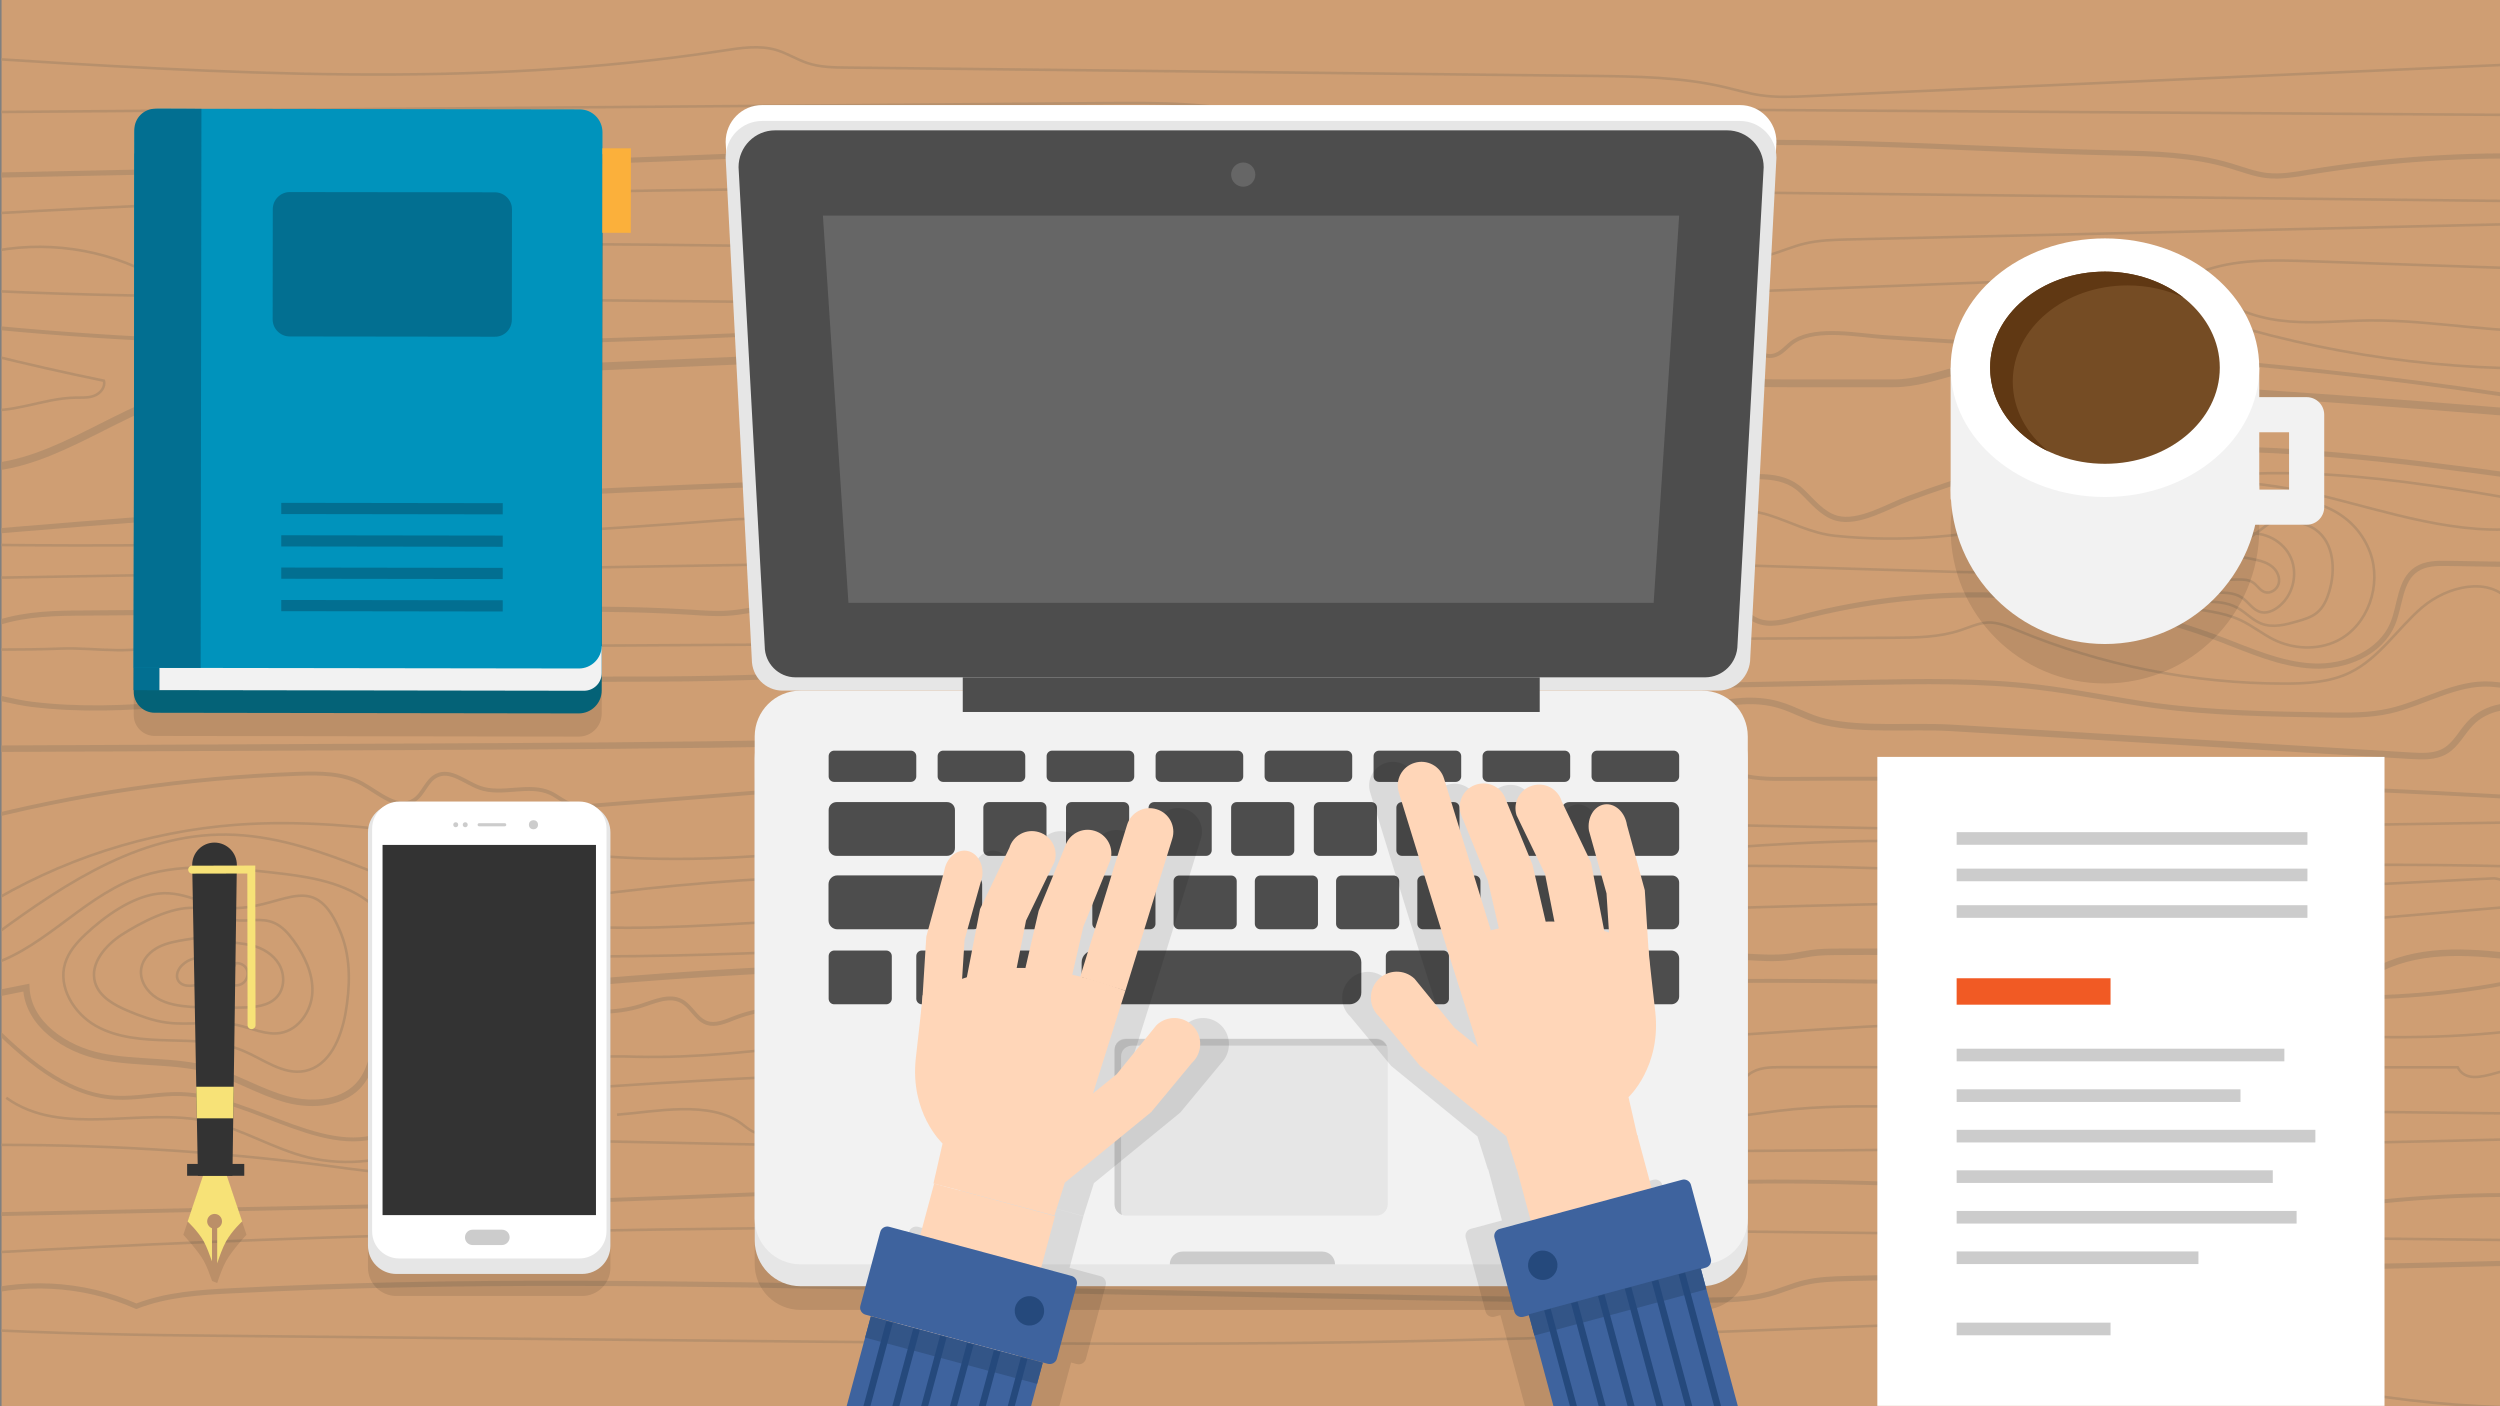 <?xml version="1.0" encoding="utf-8"?>
<!-- Generator: Adobe Illustrator 19.2.0, SVG Export Plug-In . SVG Version: 6.00 Build 0)  -->
<svg version="1.1" id="Layer_1" xmlns="http://www.w3.org/2000/svg" xmlns:xlink="http://www.w3.org/1999/xlink" x="0px" y="0px"
	 viewBox="0 0 1920 1080" style="enable-background:new 0 0 1920 1080;" xml:space="preserve">
<rect x="0" y="0" width="1920" height="1080" fill="#808080" stroke="none"/>
<style type="text/css">
	.st0{fill:#CF9E73;}
	.st1{clip-path:url(#SVGID_2_);fill:none;stroke:#B7906C;stroke-width:2;stroke-miterlimit:10;}
	.st2{clip-path:url(#SVGID_2_);fill:none;stroke:#B7906C;stroke-width:4;stroke-miterlimit:10;}
	.st3{clip-path:url(#SVGID_2_);fill:none;stroke:#B7906C;stroke-width:3;stroke-miterlimit:10;}
	.st4{clip-path:url(#SVGID_2_);fill:none;stroke:#B7906C;stroke-width:6;stroke-miterlimit:10;}
	.st5{clip-path:url(#SVGID_2_);fill:none;stroke:#B7906C;stroke-width:5;stroke-miterlimit:10;}
	.st6{fill:#FFFFFF;}
	.st7{fill:#E6E6E6;}
	.st8{fill:#4D4D4D;}
	.st9{fill:#666666;}
	.st10{opacity:0.1;}
	.st11{fill:#F2F2F2;}
	.st12{fill:#CCCCCC;}
	.st13{fill:#FFD6B8;}
	.st14{fill:#3E639E;}
	.st15{fill:#25497C;}
	.st16{fill:#335587;}
	.st17{fill:#F15A24;}
	.st18{fill:none;stroke:#F2F2F2;stroke-width:27;stroke-linecap:round;stroke-linejoin:round;stroke-miterlimit:10;}
	.st19{fill:#754C24;}
	.st20{fill:#603813;}
	.st21{fill:#333333;}
	.st22{fill:none;stroke:#F7E277;stroke-width:6.116;stroke-linecap:round;stroke-miterlimit:10;}
	.st23{fill:#F7E277;}
	.st24{fill:#046277;}
	.st25{fill:#0093BC;}
	.st26{fill:#026F91;}
	.st27{fill:#FBB03B;}
</style>
<rect x="1.2" y="-0.2" class="st0" width="1920" height="1080"/>
<g>
	<defs>
		<rect id="SVGID_1_" x="1.2" y="-0.2" width="1920" height="1080"/>
	</defs>
	<clipPath id="SVGID_2_">
		<use xlink:href="#SVGID_1_"  style="overflow:visible;"/>
	</clipPath>
	<path class="st1" d="M-23.3,44.1c192.9,12.2,387.6,24.3,578.6-5.2c13.7-2.1,27.9-4.4,41.2-0.4c8.2,2.5,15.6,7.3,23.8,10
		c9.5,3.1,19.6,3.3,29.6,3.4c190.7,2.1,381.4,4.2,572.1,6.4c34.5,0.4,69.3,0.8,102.8,8.7c9,2.1,17.9,4.8,27,6.1
		c12.5,1.9,25.2,1.3,37.8,0.7c192.8-8.7,385.6-17.3,578.4-26"/>
	<path class="st1" d="M-10.6,86.1c286.2-2.3,572.5-4.6,858.7-6.9c42.2-0.3,85-0.6,125.7,10.7c9.7,2.7,19.5,6,29.5,4.9
		c8.7-1,16.5-5.3,24.8-8c13.5-4.3,28-4.3,42.2-4.2c293.5,1.9,586.9,3.9,880.4,5.8"/>
	<path class="st2" d="M-32.2,135.1c73.9-1.5,147.9-3.1,221.8-4.6c13.5-0.3,27-0.6,40.5-0.8c55.1-1.1,110.2-2.3,165.4-3.8
		c153.6-4.3,305.6-12.6,458.9-18.2c65.9-2.4,131.9-2,197.9-0.2c62.9,1.7,130.8,13.2,193.3,7.1c123.6-12,253.3,0.2,378,2.8
		c30.1,0.6,60.7,1.3,89.5,10c9.2,2.7,18.2,6.3,27.8,7.4c10.7,1.2,21.4-0.7,32-2.5c60.8-10,122.6-14.1,184.2-12"/>
	<path class="st1" d="M-12.7,164.3c460.2-26.3,921.6-21.2,1382.6-16.1c195.8,2.2,391.6,4.3,587.4,6.5"/>
	<path class="st1" d="M-26.8,198.5c42.7-13.9,90.4-11.5,131.5,6.7c23.3-9,48.6-10.7,73.6-11.9c173.6-8.9,347.6-5.6,521.5-2.2
		c110.1,2.1,220.2,4.3,330.3,6.4c93.2,1.8,186.3,3.6,279.5,3c16.5-0.1,33.2-0.3,49.1-4.7c9.2-2.5,17.9-6.5,27.2-8.7
		c10.8-2.6,22.1-2.9,33.3-3.2c177.9-4.1,355.7-8.2,533.6-12.3"/>
	<path class="st1" d="M1931.4,206c-52.7-1.8-105.5-3.6-158.2-5.4c-27.9-0.9-56.6-1.8-82.6,8.1c1.3,6.8,5.9,12.5,11,17.1
		c15.3,13.7,36.3,19.5,56.8,21.1c20.5,1.6,41.1-0.6,61.6-0.8c50.2-0.4,100.2,11,150.4,7.7"/>
	<path class="st1" d="M1940,283c-95.7-0.8-191.2-18.4-280.9-51.9c-13.2-4.9-26.3-10.2-40-13c-18.7-3.9-38.1-3.2-57.2-2.6
		c-173.2,6.3-346.3,14.5-519.6,17.2c-142.3,2.2-284.6,0.9-426.9-0.5c-145-1.4-290-2.8-435-4.3c-35.5-0.3-71.1-0.7-106.6-1.6
		c-36.2-0.9-72.3-2.3-108.5-4.2"/>
	<path class="st3" d="M-32.2,933.1c73.9-1.5,147.9-3.1,221.8-4.6c13.5-0.3,27-0.6,40.5-0.8c55.1-1.1,110.2-2.3,165.4-3.8
		c153.6-4.3,305.6-12.6,458.9-18.2c65.9-2.4,131.9-2,197.9-0.2c62.9,1.7,130.8,13.2,193.3,7.1c123.6-12,253.3,0.2,378,2.8
		c30.1,0.6,60.7,1.3,89.5,10c9.2,2.7,18.2,6.3,27.8,7.4c10.7,1.2,21.4-0.7,32-2.5c60.8-10,122.6-14.1,184.2-12"/>
	<path class="st1" d="M-12.7,962.3c460.2-26.3,921.6-21.2,1382.6-16.1c195.8,2.2,391.6,4.3,587.4,6.5"/>
	<path class="st2" d="M-26.8,996.5c42.7-13.9,90.4-11.5,131.5,6.7c23.3-9,48.6-10.7,73.6-11.9c173.6-8.9,347.6-5.6,521.5-2.2
		c110.1,2.1,220.2,4.3,330.3,6.4c93.2,1.8,186.3,3.6,279.5,3c16.5-0.1,33.2-0.3,49.1-4.7c9.2-2.5,17.9-6.5,27.2-8.7
		c10.8-2.6,22.1-2.9,33.3-3.2c177.9-4.1,355.7-8.2,533.6-12.3"/>
	<path class="st1" d="M1940,1081c-95.7-0.8-191.2-18.4-280.9-51.9c-13.2-4.9-26.3-10.2-40-13c-18.7-3.9-38.1-3.2-57.2-2.5
		c-173.2,6.3-346.3,14.5-519.6,17.2c-142.3,2.2-284.6,0.9-426.9-0.5c-145-1.4-290-2.8-435-4.3c-35.5-0.3-71.1-0.7-106.6-1.6
		c-36.2-0.9-72.3-2.3-108.5-4.2"/>
	<path class="st1" d="M-8.9,272.3c29.4,7.3,59,14,88.7,20.1c1.3,4.8-2.6,9.7-7.3,11.5c-4.6,1.8-9.8,1.4-14.8,1.5
		c-25.1,0.4-49.8,13.4-74.4,8.7"/>
	<path class="st3" d="M-2.8,251.8c401.5,38.6,806.2-25.2,1209.1-7.5c27.7,1.2,129.2-8.7,143,19.5c1.4,2.8,2.2,6,4.6,7.9
		c3.7,3,9.4,1.8,13.3-0.9c4-2.7,7-6.6,11.1-9c17.7-10.7,49.1-4.2,68.6-2.9c168.7,10.8,337.8,21.5,504.6,48.8"/>
	<path class="st4" d="M-24.2,359.2c58.1,3.5,107.3-40.9,163.2-57.3c27.2-8,55.8-9.2,84-10.4c124.5-5.3,249-10.5,373.6-15.8
		c27.5-1.2,55-2.3,82.5-3.5c125.4-5.3,250.9-10.6,376.4-8.1c48.1,1,96.1,3.1,144.2,5.7c18.9,1,37.8-2.9,55.6-2.4
		c20.2,0.6,36.9,13.4,55.5,20c19.7,6.9,41,7,61.9,7c27.2,0,54.5,0,81.7,0c32.4,0,63.2-21,93.7-13c36.8,9.6,70.8,13.2,109.6,15.7
		c91.3,5.9,182.6,12.3,273.9,19.8"/>
	<path class="st1" d="M181.2,741.6c-13.6-5.6-31.1-10.6-41.5-0.2c-2.8,2.8-4.7,7.1-3.3,10.7c2.4,6,11,5.8,17,3.5
		c6-2.3,12.7-5.8,18.5-3c1.9,0.9,3.5,2.5,5.4,3.4c3.1,1.4,7,0.9,9.6-1.2c3.2-2.6,4.3-7.7,2.2-11.2s-7.3-5.1-10.9-3"/>
	<path class="st1" d="M167.9,721.7c-7.9-2.8-16.6-1.5-24.9-0.1c-7.2,1.2-14.5,2.4-21.1,5.7c-6.5,3.3-12.2,9.1-13.4,16.3
		c-1.6,9,4.2,18.1,12,22.9c7.8,4.8,17.2,6.1,26.3,6.8c12.8,0.9,25.7,0.7,38.5,0.5c9.8-0.2,20.9-0.9,27.4-8.2
		c6-6.6,6.1-17.2,1.7-24.9c-4.5-7.7-12.7-12.7-21.4-14.7c-13.1-3.1-29.6-1.4-37.2-12.5"/>
	<path class="st1" d="M93.6,717.8C81,726,68.8,740,73,754.5c3.2,11,14.6,17.3,25.2,21.8c9.5,4,19.3,7.6,29.4,9
		c18.2,2.5,37-1.9,54.9,2c11,2.4,21.8,7.9,32.9,6c14.1-2.4,23.9-17,24.5-31.3c0.6-14.3-6-28-14.4-39.6c-4-5.5-8.7-10.9-14.9-13.6
		c-10-4.4-20.3-0.7-30.6-2.2c-10.6-1.6-20.3-8.8-30.9-9.3C131.5,696.2,108,708.6,93.6,717.8z"/>
	<path class="st1" d="M65.7,717.5c-6.7,6.3-13,13.5-15.7,22.3c-5.6,18.4,6.8,38.5,23.5,48s36.8,10.7,56.1,11.2
		c19.2,0.5,39.1,0.5,56.9,7.9c15.7,6.5,31,19,47.7,15.6c18.8-3.8,27.7-25.2,31.1-44.1c3.6-20.3,4.3-41.8-3.2-61
		c-19.8-50.1-41.9-21.6-79.9-20c-20.9,0.9-39.3-13.7-60.5-11.1C101.3,688.6,80.2,703.9,65.7,717.5z"/>
	<path class="st1" d="M-14.2,742.8c44.4-10.3,75-51.8,117.5-68c32.7-12.5,69.1-8.8,103.9-4.9c26.2,2.9,53.6,6.3,74.9,21.9
		c11.6,8.5,20.6,20.1,32.6,27.9c18.4,11.8,41.4,13.1,63.2,13.8c147.2,4.4,294.3-5.8,441.4-14.2c216-12.4,432.3-20.9,648.7-25.5
		c48.7-1,97.8-1.9,145.5,7.8c22.1,4.4,43.8,11.1,66.2,13c17.7,1.5,35.5,0,53.2-1.5c14.7-1.3,29.3-2.5,44-3.8
		c49.5-4.2,99-8.5,148.5-12.7"/>
	<path class="st5" d="M-19.7,766.5c13.3-2.7,26.6-5.3,39.9-8c1.3,28.1,30,47.3,57.6,52.9s56.5,2.6,83.6,10.2
		c20.2,5.7,38.4,17.2,58.7,22.7c20.3,5.5,45.1,3.2,57.6-13.6c11.8-15.8,9.5-40.1,24.1-53.3c8.7-7.8,21.1-9.6,32.7-10.9
		c157.4-18.3,315.8-27.2,474.2-26.5c12.7,0.1,29.1,3.1,31.2,15.6c11-11.6,28.4-13.8,44.3-15.2c151.6-13.2,304.2-15,456.1-5.6
		c11.5,0.7,23.1,1.5,34.6,0c5.4-0.7,10.6-1.9,16-2.7c7-1,14.1-1.1,21.2-1.1c118.2-1.1,236.4,7.6,353.1,25.8
		c10.7,1.7,21.7,3.4,32.2,1.1c11.3-2.5,21-9.5,31.5-14.6c33.2-16.1,72.2-12.1,108.8-7.7"/>
	<path class="st3" d="M-9.6,784.4C18,811.7,49.3,840.7,88.1,843c16.8,1,33.5-3.2,50.3-2.8c57.9,1.5,117.3,56.3,166.4,25.5
		c28.6-17.9,36.7-58,64.8-76.7c34.9-23.2,83.1-3.7,123-16.6c10.2-3.3,21.5-8.6,30.9-3.5c7.4,4,11,13.5,18.8,16.5
		c7.1,2.7,14.9-0.9,22-3.7c21-8.1,44-9,66.6-9.7c88.3-2.9,176.7-5.8,265-8.7c246.7-8.1,493.8-16.2,740.3-3.1
		c98.8,5.2,199,13.8,295.8-6.7"/>
	<path class="st1" d="M-13.5,725.1c54.4-40.4,113.6-82.5,181.3-84.1c69.7-1.7,132.4,40,199.7,58.4c59.5,16.2,122.2,14.1,183.8,10.9
		c365-19.3,731.8-73.1,1094.4-27.4c29.8,3.8,60,2.3,90,0.7c59.6-3,119.2-6,178.9-9c6.6-0.3,12.8,5.6,19.2,3.8
		c6.4-1.8-3.2-13-2.5-6.4"/>
	<path class="st1" d="M-12.9,696.6c58.6-36.3,126.1-58.1,194.8-63.2c98.5-7.2,196.1,19.5,294.6,25.1c117.3,6.6,234-17,351.1-26.1
		c92.5-7.1,185.3-5.2,278.1-3.3c119,2.5,238.1,4.9,357.1,7.4c12.4,0.3,23.8,0.6,35.5-3.4c10.4-3.6,21.5-15.9,33.4-12.7
		c11.3,3.1,17.1,14.2,29.5,17c12.2,2.8,28.4-0.4,40.8-0.6c36.7-0.6,73.4-1.2,110.2-1.7c73.4-1.2,146.9-2.3,220.3-3.5"/>
	<path class="st1" d="M449.7,688.1c63.3-8.5,127-13.6,190.8-15.2c84.4-2.1,168.9,1.9,253.3,2.4c89,0.6,178.1-2.7,266.9-9.8
		c145.6-11.6,293.1-33.4,436.9-7.5c15.9,2.9,31.8,6.3,47.9,7.9c20.1,2,40.4,1.2,60.6,0.5c87.3-3,174.6-3,261.9,0.2"/>
	<path class="st1" d="M4.8,843.1c42.9,31,103.4,6.8,155.1,18.2c26.6,5.9,50.3,21.2,76.8,27.6c60.4,14.6,121-19.2,172.7-53.7
		c13.5-9,27.3-18.3,43-21.9c11.9-2.7,24.2-2,36.4-1.7c93.7,2.2,186.2-21.4,279.9-25.8c97.5-4.5,194.6,11.8,292.1,16.6
		c180.4,8.7,360.6-22.5,541.1-17.4c119.2,3.4,239.4,22.5,357,2.7c-7.4,1.2-14.8,2.4-22.3,3.5"/>
	<path class="st1" d="M452.9,835.3c278.3-19.1,557.7-21.2,836.2-6.2c7.8,0.4,16,1,22.6,5.3c3.3,2.1,6.1,5.2,9.9,6
		c9.2,1.8,14.4-9.9,21.9-15.5c6.7-5.1,15.7-5.3,24.1-5.3c173.3,0,346.6,0.1,519.9,0.1c11.2,20.9,46-10.2,66.2,2.3"/>
	<path class="st1" d="M473.9,856.1c28.9-2.2,71.5-11.5,96,7.2c4.8,3.7,10.4,8.6,16.2,6.7c5.8-1.9,7.5-9.1,10.8-14.1
		c7.2-10.8,22.3-11.9,35.2-11.9c177.1-0.1,354.1-0.1,531.2-0.2c35.4,0,71,0,105.9,6c17.1,3,34.2,7.4,51.6,7.7
		c14.9,0.3,29.7-2.5,44.5-4.3c32.8-4.1,66-3.7,99.1-3.3c162.5,1.8,325,3.6,487.5,5.5"/>
	<path class="st1" d="M-18.3,879.4c91.3-1,182.7,4.5,273.2,16.4c33.8,4.5,68.6,9.8,101.7,1.3c17.8-4.6,34.5-13,52.4-17.1
		c18.3-4.2,37.3-3.8,56.1-3.4c503.9,11.3,1008,10.4,1511.8-2.8"/>
	<path class="st1" d="M1694.3,433.5c-1.3,1.7-2.4,3.7-2.1,5.8c0.3,2.5,2.4,4.5,4.8,5.3c2.4,0.9,5,0.8,7.5,0.8
		c4.6-0.1,9.1-0.2,13.7-0.3c4.1-0.1,8.5-0.1,12,2.2c3.3,2.1,5.3,6.1,9,7.4c4.4,1.6,9.6-1.9,10.8-6.4c1.2-4.5-0.9-9.5-4.4-12.6
		s-8.1-4.8-12.7-5.7C1721.9,427.7,1702.4,423.4,1694.3,433.5z"/>
	<path class="st1" d="M1723,413.8c-10-1.4-20.3-0.2-29.6,3.6c-6.3,2.6-12.4,6.5-15.8,12.4s-3.9,13.9,0.4,19.2
		c9.6,11.9,30.7,1.4,43.5,9.8c5.3,3.4,8.7,9.8,14.8,11.3c4.4,1.1,9.1-0.8,12.8-3.5c11.5-8.3,16-24.9,10.4-38s-20.9-21.1-34.8-18.4
		c-25.8-1.5-55.6,1.7-72.6,21.1c-3.9,4.4-7.5,9.9-6.8,15.8c0.9,7.2,8.1,12.1,15.1,14c19,5.1,40.9-3.8,58.1,5.8
		c6.3,3.5,11.3,9.3,18.1,12c8.9,3.5,18.9,0.9,28.1-1.8c5.2-1.5,10.5-3.1,14.7-6.5c4.9-4,7.6-10.1,9.4-16.1
		c5.1-16.6,3.8-37.6-10.4-47.7c-8.2-5.8-18.9-6.7-28.9-7.3C1742.4,399,1730.1,414.8,1723,413.8z"/>
	<path class="st1" d="M1650.6,397.2c-16.2,7.9-23,30.5-14.1,46.1c7.7,13.5,23.7,19.8,39,22.7s31.2,3.7,45.3,10.3
		c8.9,4.2,16.6,10.5,25.4,14.9c15,7.4,33.4,8.3,48.4,1.1c24-11.5,34.9-43.2,25.6-68.2c-12.6-33.6-48.9-45-81.5-39.7
		c-13.4,2.2-26.1,8.2-39.6,9.7C1682.7,395.9,1666.2,389.5,1650.6,397.2z"/>
	<path class="st1" d="M1943.3,405.1c-55.1,7.5-109.6-12.3-163.6-25.2c-54-12.9-115.8-17.6-160.6,15.2c-13.5,9.9-24.7,22.7-39.2,31.1
		c-24.3,14.1-54,13.8-82,12.9c-112.5-3.2-225-7.5-337.6-9.4c-175.7-2.9-351.5,0.1-527.3,3.1c-49.5,0.8-98.9,1.7-148.4,2.5
		c-180.4,3.1-360.8,6.2-541.2,9.3"/>
	<path class="st1" d="M-12.8,418.4c188.3,2.4,376.7-3.9,564.4-18.6c14.8-1.2,29.8-2.4,44.4,0.5c7.3,1.4,14.3,3.8,21.6,5.3
		c11.8,2.3,23.9,2.1,35.9,1.9c123-2.5,246.1-5,369.1-7.5c62.2-1.3,124.4-2.5,186.6-3.8c30.4-0.6,60.8-1.2,91.2-1.9
		c19.8-0.4,38.9-4.9,58.2,1.3c17.5,5.6,32.2,13.9,50.7,15.9c49.8,5.2,104.7,0.8,153.2-11.6c26.1-6.7,51.3-16.4,77.3-23.3
		c98.7-25.9,202.9-8.7,303.5,8.7"/>
	<path class="st2" d="M1933,365.8c-90.4-12.3-181.6-23.9-273.1-20.6c-44.6,1.6-89.3,6.8-132.6,17.8c-21.1,5.3-41.3,12.5-61.6,19.9
		c-15.8,5.8-38.1,19.7-55.1,15.1c-11.2-3.1-18.7-13.2-27.2-21.2c-16.1-15.3-39.8-9.6-60.4-10.1c-24.9-0.6-49.7-1.1-74.6-1.5
		c-51.1-0.9-102.2-1.4-153.3-1.6c-102.2-0.5-204.4,0.4-306.6,2.5c-276.2,5.7-552.1,20.6-827.3,44.9"/>
	<path class="st2" d="M-1.3,478.2c21.6-7,44.7-7.3,67.4-7.4c109.4-0.9,218.9-1.8,328.3-2.7c45.4-0.4,90.8-0.8,136.1,2.1
		c9.6,0.6,19.2,1.4,28.8,0.7c9.4-0.6,18.7-2.6,28-4.2c44.4-7.8,89.8-7.6,134.9-7.3c196,1,392,2,587.9,3c7.6,0,15.4,0.1,22.2,3.4
		c6.1,2.9,11,8.3,17.2,10.9c9.6,4,20.5,1,30.5-1.7c106.6-28.8,222.2-23.1,325.4,16c23.1,8.8,46.2,19.3,70.9,20.5
		c24.7,1.2,52-9.8,61.4-32.7c5.9-14.3,5.2-32.9,18-41.5c7-4.7,16.1-4.8,24.5-4.6c23,0.4,46,0.7,68.9,1.1c-7.3,0.5-14.6,1-21.8,1.6"
		/>
	<path class="st1" d="M1927.6,462c-15.6-19.7-48.1-11.9-67.2,4.3c-19.1,16.3-33,39.2-55.6,50.2c-15.5,7.6-33.3,8.5-50.6,8.5
		c-70,0-140.1-14-204.8-40.9c-7.2-3-14.7-6.2-22.5-6c-7.4,0.3-14.2,3.6-21.2,5.9c-16.4,5.5-34.1,5.7-51.5,5.8
		c-394.8,2.4-789.5,4.8-1184.3,7.2c-19.9,0.1-40.2-0.7-60.1,0.4c-14.1,0.8-26.5,6.1-38.7-3.1c-6-4.5-12-10-19.5-10.3
		c-7.6-0.3-14.2,4.8-21,8.2c-24.4,12.2-57.2,4.8-83.5,5.9c-29.9,1.2-60.1,0.6-90,0.8"/>
	<path class="st5" d="M-40.9,575.2c121.2-0.6,242.5-1.1,363.7-1.7c198.2-0.9,396.6-1.9,594.4-15.4c74.7-5.1,149.3-12,224.1-17
		c39.8-2.6,74.3,3.2,112.8,7.7c37.6,4.4,74.2-18.3,111.8-7.6c12.2,3.5,23.2,10.4,35.6,13.2c29.1,6.7,66.7,2.8,96.9,4.6
		c39.2,2.4,78.4,4.8,117.7,7.1c78.4,4.8,156.9,9.5,235.3,14.3c9,0.5,18.7,1,26.5-3.6c8.2-4.8,12.6-14.1,19.1-21.1
		c12.3-13.1,33.3-16.9,49.4-9.1"/>
	<path class="st2" d="M1955.3,522.6c-11.2,9.3-27.8,3.7-42.4,2.8c-26.9-1.6-51.3,14.6-77.6,20.6c-15.9,3.6-32.5,3.4-48.8,3.1
		c-43.6-0.7-87.3-1.4-130.5-7.1c-30.5-4.1-60.6-10.7-91.2-14.3c-44.1-5.3-88.7-4.4-133.1-3.6c-54,1-107.9,2.1-161.9,3.1
		c-127.6-16.5-256.5-28.5-385.1-26.1c-97,1.8-193.5,14.4-290.4,18.5c-117.2,5-235-2.4-351.8,8.9c-72.7,7-145.8,21.3-218.3,12.4
		c-13.4-1.7-27.3-5.8-40.6-8c-2.9-0.5-6.1-1-8.8,0.2c-2.7,1.2-4.6,4.8-2.9,7.2"/>
	<path class="st3" d="M-24.9,631.6c82.8-21.8,168.1-34.3,253.7-37.3c16.9-0.6,34.7-0.6,49.4,7.6c12.9,7.2,27.2,20.6,39.7,12.7
		c7.3-4.6,9.6-15.1,17.4-18.9c10.7-5.3,21.9,5.3,33.1,9.3c17.3,6.2,37.8-3.7,54.5,4.1c5,2.4,9.3,6.2,14.5,8.2
		c6.1,2.3,12.8,1.8,19.3,1.3c88-7,175.9-14.1,263.9-21.1c182.2-14.6,363.2,1.6,545.9,0.9c9.6,0,19.5-0.1,28.4-3.6
		c6.7-2.6,13.1-7.2,20.3-7c5.5,0.1,10.4,3,15.5,5.1c13.4,5.5,28.3,5.4,42.7,5.3c190.8-1.2,381.5,3.7,572,14.9
		c4.5,0.3,10.7,2.8,9.3,7.1"/>
</g>
<g>
	<path class="st6" d="M1319.4,518.2H601c-13,0-23.6-10.7-23.6-23.9L557.3,109c0-15.7,12.5-28.3,28-28.3h751c15.5,0,28,12.7,28,28.3
		l-20.1,384.1C1344.2,506.9,1333.1,518.2,1319.4,518.2z"/>
	<path class="st7" d="M1319.4,530.4H601c-13,0-23.6-10.7-23.6-23.9l-20.1-385.3c0-15.7,12.5-28.3,28-28.3h751
		c15.5,0,28,12.7,28,28.3l-20.1,384.1C1344.2,519.1,1333.1,530.4,1319.4,530.4z"/>
	<path class="st8" d="M1309.4,520.2H611c-13.1,0-23.7-10.7-23.7-23.9l-20.1-367.9c0-15.7,12.6-28.3,28.1-28.3h731.1
		c15.5,0,28.1,12.7,28.1,28.3l-20.1,366.7C1334.3,509,1323.2,520.2,1309.4,520.2z"/>
	<polygon class="st9" points="1270,463 651.6,463 632,165.6 1289.6,165.6 	"/>
	<path class="st10" d="M1307.1,1006H614.8c-19.5,0-35.2-15.8-35.2-35.2V600.5c0-19.5,15.8-35.2,35.2-35.2h692.3
		c19.5,0,35.2,15.8,35.2,35.2v370.2C1342.3,990.2,1326.5,1006,1307.1,1006z"/>
	<path class="st7" d="M1307.1,987.8H614.8c-19.5,0-35.2-15.8-35.2-35.2V582.3c0-19.5,15.8-35.2,35.2-35.2h692.3
		c19.5,0,35.2,15.8,35.2,35.2v370.2C1342.3,972,1326.5,987.8,1307.1,987.8z"/>
	<path class="st11" d="M1307.1,971H614.8c-19.5,0-35.2-15.8-35.2-35.2V565.6c0-19.5,15.8-35.2,35.2-35.2h692.3
		c19.5,0,35.2,15.8,35.2,35.2v370.2C1342.3,955.3,1326.5,971,1307.1,971z"/>
	<rect x="739.4" y="520.2" class="st8" width="443.1" height="26.6"/>
	<path class="st7" d="M1057.1,933.6H864.8c-4.9,0-8.8-3.9-8.8-8.8V806.3c0-4.9,3.9-8.8,8.8-8.8h192.2c4.9,0,8.8,3.9,8.8,8.8v118.5
		C1065.8,929.6,1061.9,933.6,1057.1,933.6z"/>
	<path class="st12" d="M861,929.7V811.2c0-4.9,4.1-8.2,8.9-8.2h192.2c1.1,0,2.1,0.2,3,0.5c-1.3-3.2-4.5-5.5-8.1-5.5H864.8
		c-4.9,0-8.8,3.4-8.8,8.3v118.5c0,3.8,2.3,7,5.7,8.2C861.3,932,861,930.9,861,929.7z"/>
	<g>
		<path class="st8" d="M699.5,600.5h-58.9c-2.3,0-4.2-1.9-4.2-4.2v-15.6c0-2.3,1.9-4.2,4.2-4.2h58.9c2.3,0,4.2,1.9,4.2,4.2v15.6
			C703.7,598.6,701.8,600.5,699.5,600.5z"/>
		<path class="st8" d="M783.2,600.5h-58.9c-2.3,0-4.2-1.9-4.2-4.2v-15.6c0-2.3,1.9-4.2,4.2-4.2h58.9c2.3,0,4.2,1.9,4.2,4.2v15.6
			C787.4,598.6,785.5,600.5,783.2,600.5z"/>
		<path class="st8" d="M866.9,600.5H808c-2.3,0-4.2-1.9-4.2-4.2v-15.6c0-2.3,1.9-4.2,4.2-4.2h58.9c2.3,0,4.2,1.9,4.2,4.2v15.6
			C871.1,598.6,869.2,600.5,866.9,600.5z"/>
		<path class="st8" d="M950.6,600.5h-58.9c-2.3,0-4.2-1.9-4.2-4.2v-15.6c0-2.3,1.9-4.2,4.2-4.2h58.9c2.3,0,4.2,1.9,4.2,4.2v15.6
			C954.8,598.6,952.9,600.5,950.6,600.5z"/>
		<path class="st8" d="M1034.3,600.5h-58.9c-2.3,0-4.2-1.9-4.2-4.2v-15.6c0-2.3,1.9-4.2,4.2-4.2h58.9c2.3,0,4.2,1.9,4.2,4.2v15.6
			C1038.5,598.6,1036.6,600.5,1034.3,600.5z"/>
		<path class="st8" d="M1118,600.5h-58.9c-2.3,0-4.2-1.9-4.2-4.2v-15.6c0-2.3,1.9-4.2,4.2-4.2h58.9c2.3,0,4.2,1.9,4.2,4.2v15.6
			C1122.2,598.6,1120.3,600.5,1118,600.5z"/>
		<path class="st8" d="M1201.7,600.5h-58.9c-2.3,0-4.2-1.9-4.2-4.2v-15.6c0-2.3,1.9-4.2,4.2-4.2h58.9c2.3,0,4.2,1.9,4.2,4.2v15.6
			C1205.9,598.6,1204,600.5,1201.7,600.5z"/>
		<path class="st8" d="M1285.4,600.5h-58.9c-2.3,0-4.2-1.9-4.2-4.2v-15.6c0-2.3,1.9-4.2,4.2-4.2h58.9c2.3,0,4.2,1.9,4.2,4.2v15.6
			C1289.6,598.6,1287.7,600.5,1285.4,600.5z"/>
		<path class="st8" d="M727.3,657.3h-84.8c-3.4,0-6.1-2.7-6.1-6.1v-29.1c0-3.4,2.7-6.1,6.1-6.1h84.8c3.4,0,6.1,2.7,6.1,6.1v29.1
			C733.5,654.5,730.7,657.3,727.3,657.3z"/>
		<path class="st8" d="M799.4,657.3h-39.9c-2.4,0-4.3-1.9-4.3-4.3v-32.7c0-2.4,1.9-4.3,4.3-4.3h39.9c2.4,0,4.3,1.9,4.3,4.3v32.7
			C803.8,655.3,801.8,657.3,799.4,657.3z"/>
		<path class="st8" d="M862.9,657.3H823c-2.4,0-4.3-1.9-4.3-4.3v-32.7c0-2.4,1.9-4.3,4.3-4.3h39.9c2.4,0,4.3,1.9,4.3,4.3v32.7
			C867.2,655.3,865.3,657.3,862.9,657.3z"/>
		<path class="st8" d="M926.3,657.3h-39.9c-2.4,0-4.3-1.9-4.3-4.3v-32.7c0-2.4,1.9-4.3,4.3-4.3h39.9c2.4,0,4.3,1.9,4.3,4.3v32.7
			C930.6,655.3,928.7,657.3,926.3,657.3z"/>
		<path class="st8" d="M989.7,657.3h-39.9c-2.4,0-4.3-1.9-4.3-4.3v-32.7c0-2.4,1.9-4.3,4.3-4.3h39.9c2.4,0,4.3,1.9,4.3,4.3v32.7
			C994.1,655.3,992.1,657.3,989.7,657.3z"/>
		<path class="st8" d="M1053.2,657.3h-39.9c-2.4,0-4.3-1.9-4.3-4.3v-32.7c0-2.4,1.9-4.3,4.3-4.3h39.9c2.4,0,4.3,1.9,4.3,4.3v32.7
			C1057.5,655.3,1055.6,657.3,1053.2,657.3z"/>
		<path class="st8" d="M1116.6,657.3h-39.9c-2.4,0-4.3-1.9-4.3-4.3v-32.7c0-2.4,1.9-4.3,4.3-4.3h39.9c2.4,0,4.3,1.9,4.3,4.3v32.7
			C1121,655.3,1119,657.3,1116.6,657.3z"/>
		<path class="st8" d="M1180.1,657.3h-39.9c-2.4,0-4.3-1.9-4.3-4.3v-32.7c0-2.4,1.9-4.3,4.3-4.3h39.9c2.4,0,4.3,1.9,4.3,4.3v32.7
			C1184.4,655.3,1182.5,657.3,1180.1,657.3z"/>
		<path class="st8" d="M1283.7,657.3h-78.5c-3.3,0-5.9-2.7-5.9-5.9v-29.5c0-3.3,2.7-5.9,5.9-5.9h78.5c3.3,0,5.9,2.7,5.9,5.9v29.5
			C1289.6,654.6,1286.9,657.3,1283.7,657.3z"/>
		<path class="st8" d="M747.5,713.7H643.1c-3.7,0-6.8-3-6.8-6.8v-27.8c0-3.7,3-6.8,6.8-6.8h104.4c3.7,0,6.8,3,6.8,6.8v27.8
			C754.3,710.7,751.2,713.7,747.5,713.7z"/>
		<path class="st8" d="M820.7,713.7h-39.9c-2.4,0-4.3-1.9-4.3-4.3v-32.7c0-2.4,1.9-4.3,4.3-4.3h39.9c2.4,0,4.3,1.9,4.3,4.3v32.7
			C825,711.7,823.1,713.7,820.7,713.7z"/>
		<path class="st8" d="M680.6,771.3h-39.9c-2.4,0-4.3-1.9-4.3-4.3v-32.7c0-2.4,1.9-4.3,4.3-4.3h39.9c2.4,0,4.3,1.9,4.3,4.3v32.7
			C684.9,769.3,683,771.3,680.6,771.3z"/>
		<path class="st8" d="M747.9,771.3H708c-2.4,0-4.3-1.9-4.3-4.3v-32.7c0-2.4,1.9-4.3,4.3-4.3h39.9c2.4,0,4.3,1.9,4.3,4.3v32.7
			C752.2,769.3,750.3,771.3,747.9,771.3z"/>
		<path class="st8" d="M811.4,771.3h-39.9c-2.4,0-4.3-1.9-4.3-4.3v-32.7c0-2.4,1.9-4.3,4.3-4.3h39.9c2.4,0,4.3,1.9,4.3,4.3v32.7
			C815.7,769.3,813.8,771.3,811.4,771.3z"/>
		<path class="st8" d="M1108.5,771.3h-39.9c-2.4,0-4.3-1.9-4.3-4.3v-32.7c0-2.4,1.9-4.3,4.3-4.3h39.9c2.4,0,4.3,1.9,4.3,4.3v32.7
			C1112.8,769.3,1110.9,771.3,1108.5,771.3z"/>
		<path class="st8" d="M1174.4,771.3h-39.9c-2.4,0-4.3-1.9-4.3-4.3v-32.7c0-2.4,1.9-4.3,4.3-4.3h39.9c2.4,0,4.3,1.9,4.3,4.3v32.7
			C1178.8,769.3,1176.8,771.3,1174.4,771.3z"/>
		<path class="st8" d="M1283.6,771.3h-81.4c-3.3,0-6-2.7-6-6v-29.3c0-3.3,2.7-6,6-6h81.4c3.3,0,6,2.7,6,6v29.3
			C1289.6,768.6,1286.9,771.3,1283.6,771.3z"/>
		<path class="st8" d="M1036.4,771.3H839.8c-5,0-9.1-4.1-9.1-9.1v-23.1c0-5,4.1-9.1,9.1-9.1h196.6c5,0,9.1,4.1,9.1,9.1v23.1
			C1045.6,767.2,1041.5,771.3,1036.4,771.3z"/>
		<path class="st8" d="M883.1,713.7h-39.9c-2.4,0-4.3-1.9-4.3-4.3v-32.7c0-2.4,1.9-4.3,4.3-4.3h39.9c2.4,0,4.3,1.9,4.3,4.3v32.7
			C887.5,711.7,885.5,713.7,883.1,713.7z"/>
		<path class="st8" d="M945.5,713.7h-39.9c-2.4,0-4.3-1.9-4.3-4.3v-32.7c0-2.4,1.9-4.3,4.3-4.3h39.9c2.4,0,4.3,1.9,4.3,4.3v32.7
			C949.9,711.7,947.9,713.7,945.5,713.7z"/>
		<path class="st8" d="M1007.9,713.7h-39.9c-2.4,0-4.3-1.9-4.3-4.3v-32.7c0-2.4,1.9-4.3,4.3-4.3h39.9c2.4,0,4.3,1.9,4.3,4.3v32.7
			C1012.3,711.7,1010.3,713.7,1007.9,713.7z"/>
		<path class="st8" d="M1070.3,713.7h-39.9c-2.4,0-4.3-1.9-4.3-4.3v-32.7c0-2.4,1.9-4.3,4.3-4.3h39.9c2.4,0,4.3,1.9,4.3,4.3v32.7
			C1074.7,711.7,1072.7,713.7,1070.3,713.7z"/>
		<path class="st8" d="M1132.7,713.7h-39.9c-2.4,0-4.3-1.9-4.3-4.3v-32.7c0-2.4,1.9-4.3,4.3-4.3h39.9c2.4,0,4.3,1.9,4.3,4.3v32.7
			C1137.1,711.7,1135.1,713.7,1132.7,713.7z"/>
		<path class="st8" d="M1195.2,713.7h-39.9c-2.4,0-4.3-1.9-4.3-4.3v-32.7c0-2.4,1.9-4.3,4.3-4.3h39.9c2.4,0,4.3,1.9,4.3,4.3v32.7
			C1199.5,711.7,1197.6,713.7,1195.2,713.7z"/>
		<path class="st8" d="M1284.2,713.7h-65.4c-3,0-5.4-2.4-5.4-5.4v-30.5c0-3,2.4-5.4,5.4-5.4h65.4c3,0,5.4,2.4,5.4,5.4v30.5
			C1289.6,711.3,1287.2,713.7,1284.2,713.7z"/>
	</g>
	<path class="st12" d="M1025.3,971H898.4v0c0-5.4,4.4-9.8,9.8-9.8h107.2C1020.9,961.2,1025.3,965.6,1025.3,971L1025.3,971z"/>
	<circle class="st9" cx="954.8" cy="134.1" r="9.3"/>
</g>
<g>
	<path class="st10" d="M1360.2,1334.5l19.8-5.3l-95.6-354.6l3.5-1c3.1-0.8,4.9-4,4-7l-15.2-56.5c-0.8-3.1-4-4.9-7-4l-23.3,6.3
		l-10.7-39.7l-0.2,0.1l-6.9-30c0,0,25.4-23.4,20.5-66c-4.8-42.2-5.2-47.7-5.2-47.8l-2.7-45.2l-13.7-50.1c-1.5-9.9-9.2-17-17.3-15.8
		h0c-8.1,1.2-13.4,10.2-11.9,20.1l13.5,48.2l1.9,30c-1.2-0.4-2.4-0.8-3.6-1.2l-10.2-52.4l-22.5-47c-3-9.6-13.1-15-22.7-12v0
		c-9.6,3-15,13.1-12,22.7l21.9,45.2l7.1,36.3c-2.2-0.1-4.5-0.1-6.7,0l-10.2-43.7l-20.3-49.4c-3-9.6-13.1-15-22.7-12l0,0
		c-9.6,3-15,13.1-12,22.7l20.7,50.9l8.5,36.7c-2.1,0.5-4.2,1-6.1,1.5L1087,597.9c-3-9.6-13.1-15-22.7-12c-9.6,3-15,13.1-12,22.7
		l36,116.7l24.9,78.9l-18.2-14.7l-30.7-37.7c-8-7.5-20.6-7.2-28.1,0.8h0c-7.5,8-7.2,20.6,0.8,28.1l31.4,37.9l66.1,54l0.1-0.1
		l8.1,25.5l0.2-0.1l10.6,39.4l-23.8,6.4c-3.1,0.8-4.9,4-4,7l15.2,56.5c0.8,3.1,4,4.9,7,4l4.4-1.2l95.6,354.6l19.4-5.2l0,0l54.2-14.6
		l0,0l1.2-0.3l19.4-5.2l0,0l5.1-1.4l0,0L1360.2,1334.5L1360.2,1334.5z"/>
	<path class="st13" d="M1183.9,843.6l-27.3,28.9l-66.1-54l-31.4-37.9c-8-7.5-8.4-20.1-0.8-28.1v0c7.5-8,20.1-8.4,28.1-0.8l30.7,37.7
		L1183.9,843.6z"/>
	<path class="st13" d="M1145,714.6l-34.7,10.7l-36-116.7c-3-9.6,2.4-19.8,12-22.7l0,0c9.6-3,19.8,2.4,22.7,12L1145,714.6z"/>
	<path class="st13" d="M1192.5,731.3l-34.7,10.7l-15.2-65.9l-20.7-50.9c-3-9.6,2.4-19.8,12-22.7l0,0c9.6-3,19.8,2.4,22.7,12
		l20.3,49.4L1192.5,731.3z"/>
	<path class="st13" d="M1235.4,732.1l-34.7,10.7l-14.1-71.5l-21.9-45.2c-3-9.6,2.4-19.8,12-22.7l0,0c9.6-3,19.8,2.4,22.7,12l22.5,47
		L1235.4,732.1z"/>
	<path class="st13" d="M1267.6,754.3l-29.2,4.4l-4.6-72.6l-13.5-48.2c-1.5-9.9,3.9-18.9,11.9-20.1l0,0c8.1-1.2,15.8,5.9,17.3,15.8
		l13.7,50.1L1267.6,754.3z"/>
	<path class="st13" d="M1110.3,725.3l54.5,172.7l92.9-24.7l-7-30.7c0,0,25.4-23.4,20.5-66s-5.2-47.8-5.2-47.8s-43.4-23.2-80.7-20.9
		S1110.3,725.3,1110.3,725.3z"/>
	<g>
		
			<rect x="1225.5" y="876.8" transform="matrix(-0.966 0.26 -0.26 -0.966 2793.669 1862.282)" class="st13" width="96.1" height="478.4"/>
		
			<rect x="1219.9" y="986" transform="matrix(-0.966 0.26 -0.26 -0.966 2836.362 1963.798)" class="st14" width="136.7" height="367.3"/>
		<path class="st14" d="M1170,1011.3l139.9-37.7c3.1-0.8,4.9-4,4-7l-15.2-56.5c-0.8-3.1-4-4.9-7-4l-139.9,37.7c-3.1,0.8-4.9,4-4,7
			l15.2,56.5C1163.8,1010.3,1167,1012.1,1170,1011.3z"/>
		
			<ellipse transform="matrix(0.966 -0.26 0.26 0.966 -211.873 341.612)" class="st15" cx="1184.5" cy="971.1" rx="11.3" ry="11.3"/>
		
			<rect x="1174.3" y="992" transform="matrix(-0.966 0.26 -0.26 -0.966 2702.769 1643.127)" class="st16" width="136.7" height="16.9"/>
		
			<rect x="1337.1" y="972.5" transform="matrix(-0.966 0.26 -0.26 -0.966 2934.049 1923.562)" class="st15" width="5.2" height="366.9"/>
		
			<rect x="1316.4" y="978.1" transform="matrix(-0.966 0.26 -0.26 -0.966 2894.899 1939.875)" class="st15" width="5.2" height="366.9"/>
		
			<rect x="1295.8" y="983.7" transform="matrix(-0.966 0.26 -0.26 -0.966 2855.748 1956.188)" class="st15" width="5.2" height="366.9"/>
		
			<rect x="1275.1" y="989.2" transform="matrix(-0.966 0.26 -0.26 -0.966 2816.598 1972.501)" class="st15" width="5.2" height="366.9"/>
		
			<rect x="1254.5" y="994.8" transform="matrix(-0.966 0.26 -0.26 -0.966 2777.448 1988.814)" class="st15" width="5.2" height="366.9"/>
		
			<rect x="1233.8" y="1000.4" transform="matrix(-0.966 0.26 -0.26 -0.966 2738.297 2005.127)" class="st15" width="5.2" height="366.9"/>
	</g>
</g>
<g>
	<path class="st10" d="M938.4,788.1L938.4,788.1c-7.5-8-20.1-8.4-28.1-0.8L879.6,825l-18.2,14.7l24.9-78.9l36-116.7
		c3-9.6-2.4-19.8-12-22.7v0c-9.6-3-19.8,2.4-22.7,12L851.7,750c-2-0.5-4.1-1-6.1-1.5l8.5-36.7l20.7-50.9c3-9.6-2.4-19.8-12-22.7
		s-19.8,2.4-22.7,12l-20.3,49.4l-10.2,43.7c-2.2-0.1-4.5-0.1-6.7,0L810,707l21.9-45.2c3-9.6-2.4-19.8-12-22.7s-19.8,2.4-22.7,12
		l-22.5,47l-10.2,52.4c-1.2,0.4-2.4,0.8-3.6,1.2l1.9-30l13.5-48.2c1.5-9.9-3.9-18.9-11.9-20.1c-8.1-1.2-15.8,5.9-17.3,15.8
		l-13.7,50.1l-2.7,45.2l0,0c0,0-0.3,5.2-5.2,47.8s20.5,66,20.5,66l-7,30.7l0,0l-10.6,39.5l-23.3-6.3c-3.1-0.8-6.2,1-7,4l-15.2,56.5
		c-0.8,3.1,1,6.2,4,7l3.5,1l-4.4,16.3l0,0l-91.2,338.3l12,3.2v0l5.1,1.4l0,0l2.7,0.7l0,0l12.9,3.5l0,0l5.1,1.4l0,0l15.6,4.2l0,0
		l5.1,1.4l0,0l14.8,4l0.8,0.2l0,0l5.1,1.4l0,0l53,14.3l95.6-354.6l4.4,1.2c3.1,0.8,6.2-1,7-4l15.2-56.5c0.8-3.1-1-6.2-4-7l-23.8-6.4
		l10.7-39.7l-37.9-10.2l37.9,10.1l8.1-25.5l0.1,0.1l66.1-54l31.4-37.9C945.6,808.7,945.9,796.1,938.4,788.1z"/>
	<path class="st13" d="M790.7,879.2l27.3,28.9l66.1-54l31.4-37.9c8-7.5,8.4-20.1,0.8-28.1l0,0c-7.5-8-20.1-8.4-28.1-0.8L857.6,825
		L790.7,879.2z"/>
	<path class="st13" d="M829.6,750.2l34.7,10.7l36-116.7c3-9.6-2.4-19.8-12-22.7h0c-9.6-3-19.8,2.4-22.7,12L829.6,750.2z"/>
	<path class="st13" d="M782.1,766.9l34.7,10.7l15.2-65.9l20.7-50.9c3-9.6-2.4-19.8-12-22.7l0,0c-9.6-3-19.8,2.4-22.7,12l-20.3,49.4
		L782.1,766.9z"/>
	<path class="st13" d="M739.2,767.7l34.7,10.7L788,707l21.9-45.2c3-9.6-2.4-19.8-12-22.7h0c-9.6-3-19.8,2.4-22.7,12l-22.5,47
		L739.2,767.7z"/>
	<path class="st13" d="M707,789.9l29.2,4.4l4.6-72.6l13.5-48.2c1.5-9.9-3.9-18.9-11.9-20.1l0,0c-8.1-1.2-15.8,5.9-17.3,15.8
		l-13.7,50.1L707,789.9z"/>
	<path class="st13" d="M864.3,760.9l-54.5,172.7l-92.9-24.7l7-30.7c0,0-25.4-23.4-20.5-66c4.9-42.6,5.2-47.8,5.2-47.8
		s43.4-23.2,80.7-20.9C826.6,745.7,864.3,760.9,864.3,760.9z"/>
	<g>
		
			<rect x="653.1" y="913" transform="matrix(0.966 0.26 -0.26 0.966 323.907 -142.745)" class="st13" width="96.1" height="478.4"/>
		
			<rect x="618.2" y="1022.1" transform="matrix(0.966 0.26 -0.26 0.966 337.344 -137.094)" class="st14" width="136.7" height="367.3"/>
		<path class="st14" d="M804.7,1047.4l-139.9-37.7c-3.1-0.8-4.9-4-4-7l15.2-56.5c0.8-3.1,4-4.9,7-4l139.9,37.7c3.1,0.8,4.9,4,4,7
			l-15.2,56.5C810.9,1046.4,807.8,1048.2,804.7,1047.4z"/>
		
			<ellipse transform="matrix(0.26 -0.966 0.966 0.26 -387.93 1508.264)" class="st15" cx="790.3" cy="1007.3" rx="11.3" ry="11.3"/>
		
			<rect x="663.8" y="1028.1" transform="matrix(0.966 0.26 -0.26 0.966 294.899 -154.776)" class="st16" width="136.7" height="16.9"/>
		
			<rect x="632.4" y="1008.7" transform="matrix(0.966 0.26 -0.26 0.966 332.018 -124.163)" class="st15" width="5.2" height="366.9"/>
		
			<rect x="653.1" y="1014.2" transform="matrix(0.966 0.26 -0.26 0.966 334.177 -129.345)" class="st15" width="5.2" height="366.9"/>
		
			<rect x="673.7" y="1019.8" transform="matrix(0.966 0.26 -0.26 0.966 336.337 -134.528)" class="st15" width="5.2" height="366.9"/>
		
			<rect x="694.4" y="1025.4" transform="matrix(0.966 0.26 -0.26 0.966 338.496 -139.71)" class="st15" width="5.2" height="366.9"/>
		
			<rect x="715" y="1030.9" transform="matrix(0.966 0.26 -0.26 0.966 340.655 -144.892)" class="st15" width="5.2" height="366.9"/>
		
			<rect x="735.7" y="1036.5" transform="matrix(0.966 0.26 -0.26 0.966 342.815 -150.074)" class="st15" width="5.2" height="366.9"/>
	</g>
</g>
<g>
	<g>
		<rect x="1441.8" y="581.3" class="st6" width="389.5" height="498.4"/>
		<rect x="1502.7" y="639.1" class="st12" width="269.4" height="9.7"/>
		<rect x="1502.7" y="667.1" class="st12" width="269.4" height="9.7"/>
		<rect x="1502.7" y="695.2" class="st12" width="269.4" height="9.7"/>
		<rect x="1502.7" y="751.3" class="st17" width="118.2" height="20.3"/>
		<rect x="1502.7" y="1015.8" class="st12" width="118.2" height="9.7"/>
		<rect x="1502.7" y="805.4" class="st12" width="251.7" height="9.7"/>
		<rect x="1502.7" y="836.6" class="st12" width="218" height="9.7"/>
		<rect x="1502.7" y="867.7" class="st12" width="275.5" height="9.7"/>
		<rect x="1502.7" y="898.8" class="st12" width="242.8" height="9.7"/>
		<rect x="1502.7" y="930" class="st12" width="261.1" height="9.7"/>
		<rect x="1502.7" y="961.1" class="st12" width="185.7" height="9.7"/>
	</g>
</g>
<g>
	<circle class="st10" cx="1616.6" cy="406.4" r="118.5"/>
	<circle class="st11" cx="1616.6" cy="376.1" r="118.5"/>
	<rect x="1498.1" y="282.5" class="st11" width="237" height="101.1"/>
	<polyline class="st18" points="1724,318.5 1771.5,318.5 1771.5,389.5 1724,389.5 	"/>
	<ellipse class="st6" cx="1616.6" cy="282.4" rx="118.5" ry="99.3"/>
	<ellipse class="st19" cx="1616.6" cy="282.4" rx="88.2" ry="73.8"/>
	<path class="st20" d="M1545.8,293c0-40.8,39.5-73.8,88.2-73.8c15.6,0,30.3,3.4,43,9.4c-15.8-12.4-37-20-60.4-20
		c-48.7,0-88.2,33.1-88.2,73.8c0,27.7,18.2,51.8,45.1,64.5C1556.4,333.4,1545.8,314.2,1545.8,293z"/>
</g>
<g>
	<path class="st21" d="M178.5,903L152,903l-4.4-238.7c0-9.5,7.7-17.2,17.1-17.2h0c9.5,0,17.2,7.7,17.2,17.1L178.5,903z"/>
	<polyline class="st22" points="147.6,667.9 193,667.8 193.2,787.3 	"/>
	<path class="st10" d="M177.5,913.2h-24.9l-11.8,35.1c0,0,11.5,12.4,15.8,20.2c2.3,4.2,4.6,10.5,6.3,15.3l3.9,1.6
		c1.6-4.9,4.1-12,6.8-16.9c4.7-8.4,15.7-20.2,15.7-20.2L177.5,913.2z"/>
	<path class="st23" d="M174.2,903h-18.3l-11.8,35.1c0,0,8.1,7.6,12.4,15.3c2.3,4.2,4.6,10.5,6.3,15.3v-25.4
		c-2.1-0.8-3.7-2.9-3.7-5.3c0-3.1,2.5-5.7,5.7-5.7s5.7,2.5,5.7,5.7c0,2.4-1.5,4.5-3.7,5.3v27c1.6-4.9,4.1-12,6.8-16.9
		c4.7-8.4,12.4-15.4,12.4-15.4L174.2,903z"/>
	<rect x="143.7" y="893.9" class="st21" width="43.9" height="9.1"/>
	<polygon class="st23" points="179.1,858.9 151.2,858.9 150.7,834.6 179.5,834.6 	"/>
</g>
<g>
	<path class="st10" d="M447,995.3H304.4c-12,0-21.8-9.7-21.8-21.8V656.2c0-12,9.7-21.8,21.8-21.8H447c12,0,21.8,9.7,21.8,21.8v317.4
		C468.8,985.6,459.1,995.3,447,995.3z"/>
	<path class="st7" d="M447,978.4H304.4c-12,0-21.8-9.7-21.8-21.8V639.3c0-12,9.7-21.8,21.8-21.8H447c12,0,21.8,9.7,21.8,21.8v317.4
		C468.8,968.6,459.1,978.4,447,978.4z"/>
	<path class="st6" d="M444.9,966.5H306.6c-11.5,0-20.8-9.3-20.8-20.8V636.4c0-11.5,9.3-20.8,20.8-20.8h138.4
		c11.5,0,20.8,9.3,20.8,20.8v309.3C465.7,957.2,456.4,966.5,444.9,966.5z"/>
	<rect x="293.8" y="648.9" class="st21" width="163.9" height="284.3"/>
	<path class="st12" d="M387.6,634.6h-19.6c-0.7,0-1.2-0.5-1.2-1.2l0,0c0-0.7,0.5-1.2,1.2-1.2h19.6c0.7,0,1.2,0.5,1.2,1.2l0,0
		C388.9,634.1,388.3,634.6,387.6,634.6z"/>
	<circle class="st12" cx="409.7" cy="633.4" r="3.5"/>
	<circle class="st12" cx="357.3" cy="633.4" r="1.9"/>
	<circle class="st12" cx="350" cy="633.4" r="1.9"/>
	<path class="st12" d="M385.4,956.2H363c-3.3,0-5.9-2.6-5.9-5.9l0,0c0-3.3,2.6-5.9,5.9-5.9h22.5c3.3,0,5.9,2.6,5.9,5.9l0,0
		C391.4,953.5,388.7,956.2,385.4,956.2z"/>
</g>
<g>
	<path class="st10" d="M444.5,565.7l-325.7-0.5c-8.9,0-16.2-7.3-16.1-16.2l0.6-413.3l359.4,0.5l-0.6,411.9
		C462.1,557.8,454.2,565.7,444.5,565.7z"/>
	<path class="st24" d="M444.5,547.9l-325.7-0.5c-8.9,0-16.2-7.3-16.1-16.2l0.6-413.3l359.4,0.5l-0.6,411.9
		C462.1,540.1,454.2,547.9,444.5,547.9z"/>
	<path class="st11" d="M448.5,530.5L122.3,530l0-34.2l339.8,0.5l0,20.6C462.1,524.5,456,530.5,448.5,530.5z"/>
	<path class="st25" d="M444.6,513.4l-341.9-0.5l0.6-411.4c0-9.9,8.1-18,18-18L445.2,84c9.7,0,17.5,7.9,17.5,17.6l-0.6,394.4
		C462.1,505.6,454.2,513.4,444.6,513.4z"/>
	<path class="st26" d="M154.1,513l-51.5-0.1l0.6-413.3c0-8.9,7.3-16.2,16.2-16.1l35.3,0.1L154.1,513z"/>
	<path class="st26" d="M380,258.6l-157.5-0.2c-7.2,0-13.1-5.9-13.1-13.1l0.1-84.7c0-7.2,5.9-13.1,13.1-13.1l157.5,0.2
		c7.2,0,13.1,5.9,13.1,13.1l-0.1,84.7C393.1,252.8,387.3,258.7,380,258.6z"/>
	
		<rect x="216" y="386.3" transform="matrix(1 1.445884e-03 -1.445884e-03 1 0.565 -0.435)" class="st26" width="170.1" height="8.6"/>
	
		<rect x="216" y="411.2" transform="matrix(1 1.445884e-03 -1.445884e-03 1 0.601 -0.435)" class="st26" width="170.1" height="8.6"/>
	
		<rect x="216" y="436" transform="matrix(1 1.445884e-03 -1.445884e-03 1 0.637 -0.435)" class="st26" width="170.1" height="8.6"/>
	
		<rect x="216" y="460.9" transform="matrix(1 1.445884e-03 -1.445884e-03 1 0.673 -0.435)" class="st26" width="170.1" height="8.6"/>
	
		<rect x="102.6" y="512.9" transform="matrix(1 1.445780e-03 -1.445780e-03 1 0.754 -0.162)" class="st26" width="19.7" height="17.2"/>
	
		<rect x="462.6" y="113.9" transform="matrix(1 1.445780e-03 -1.445780e-03 1 0.212 -0.684)" class="st27" width="21.9" height="64.9"/>
</g>
</svg>
